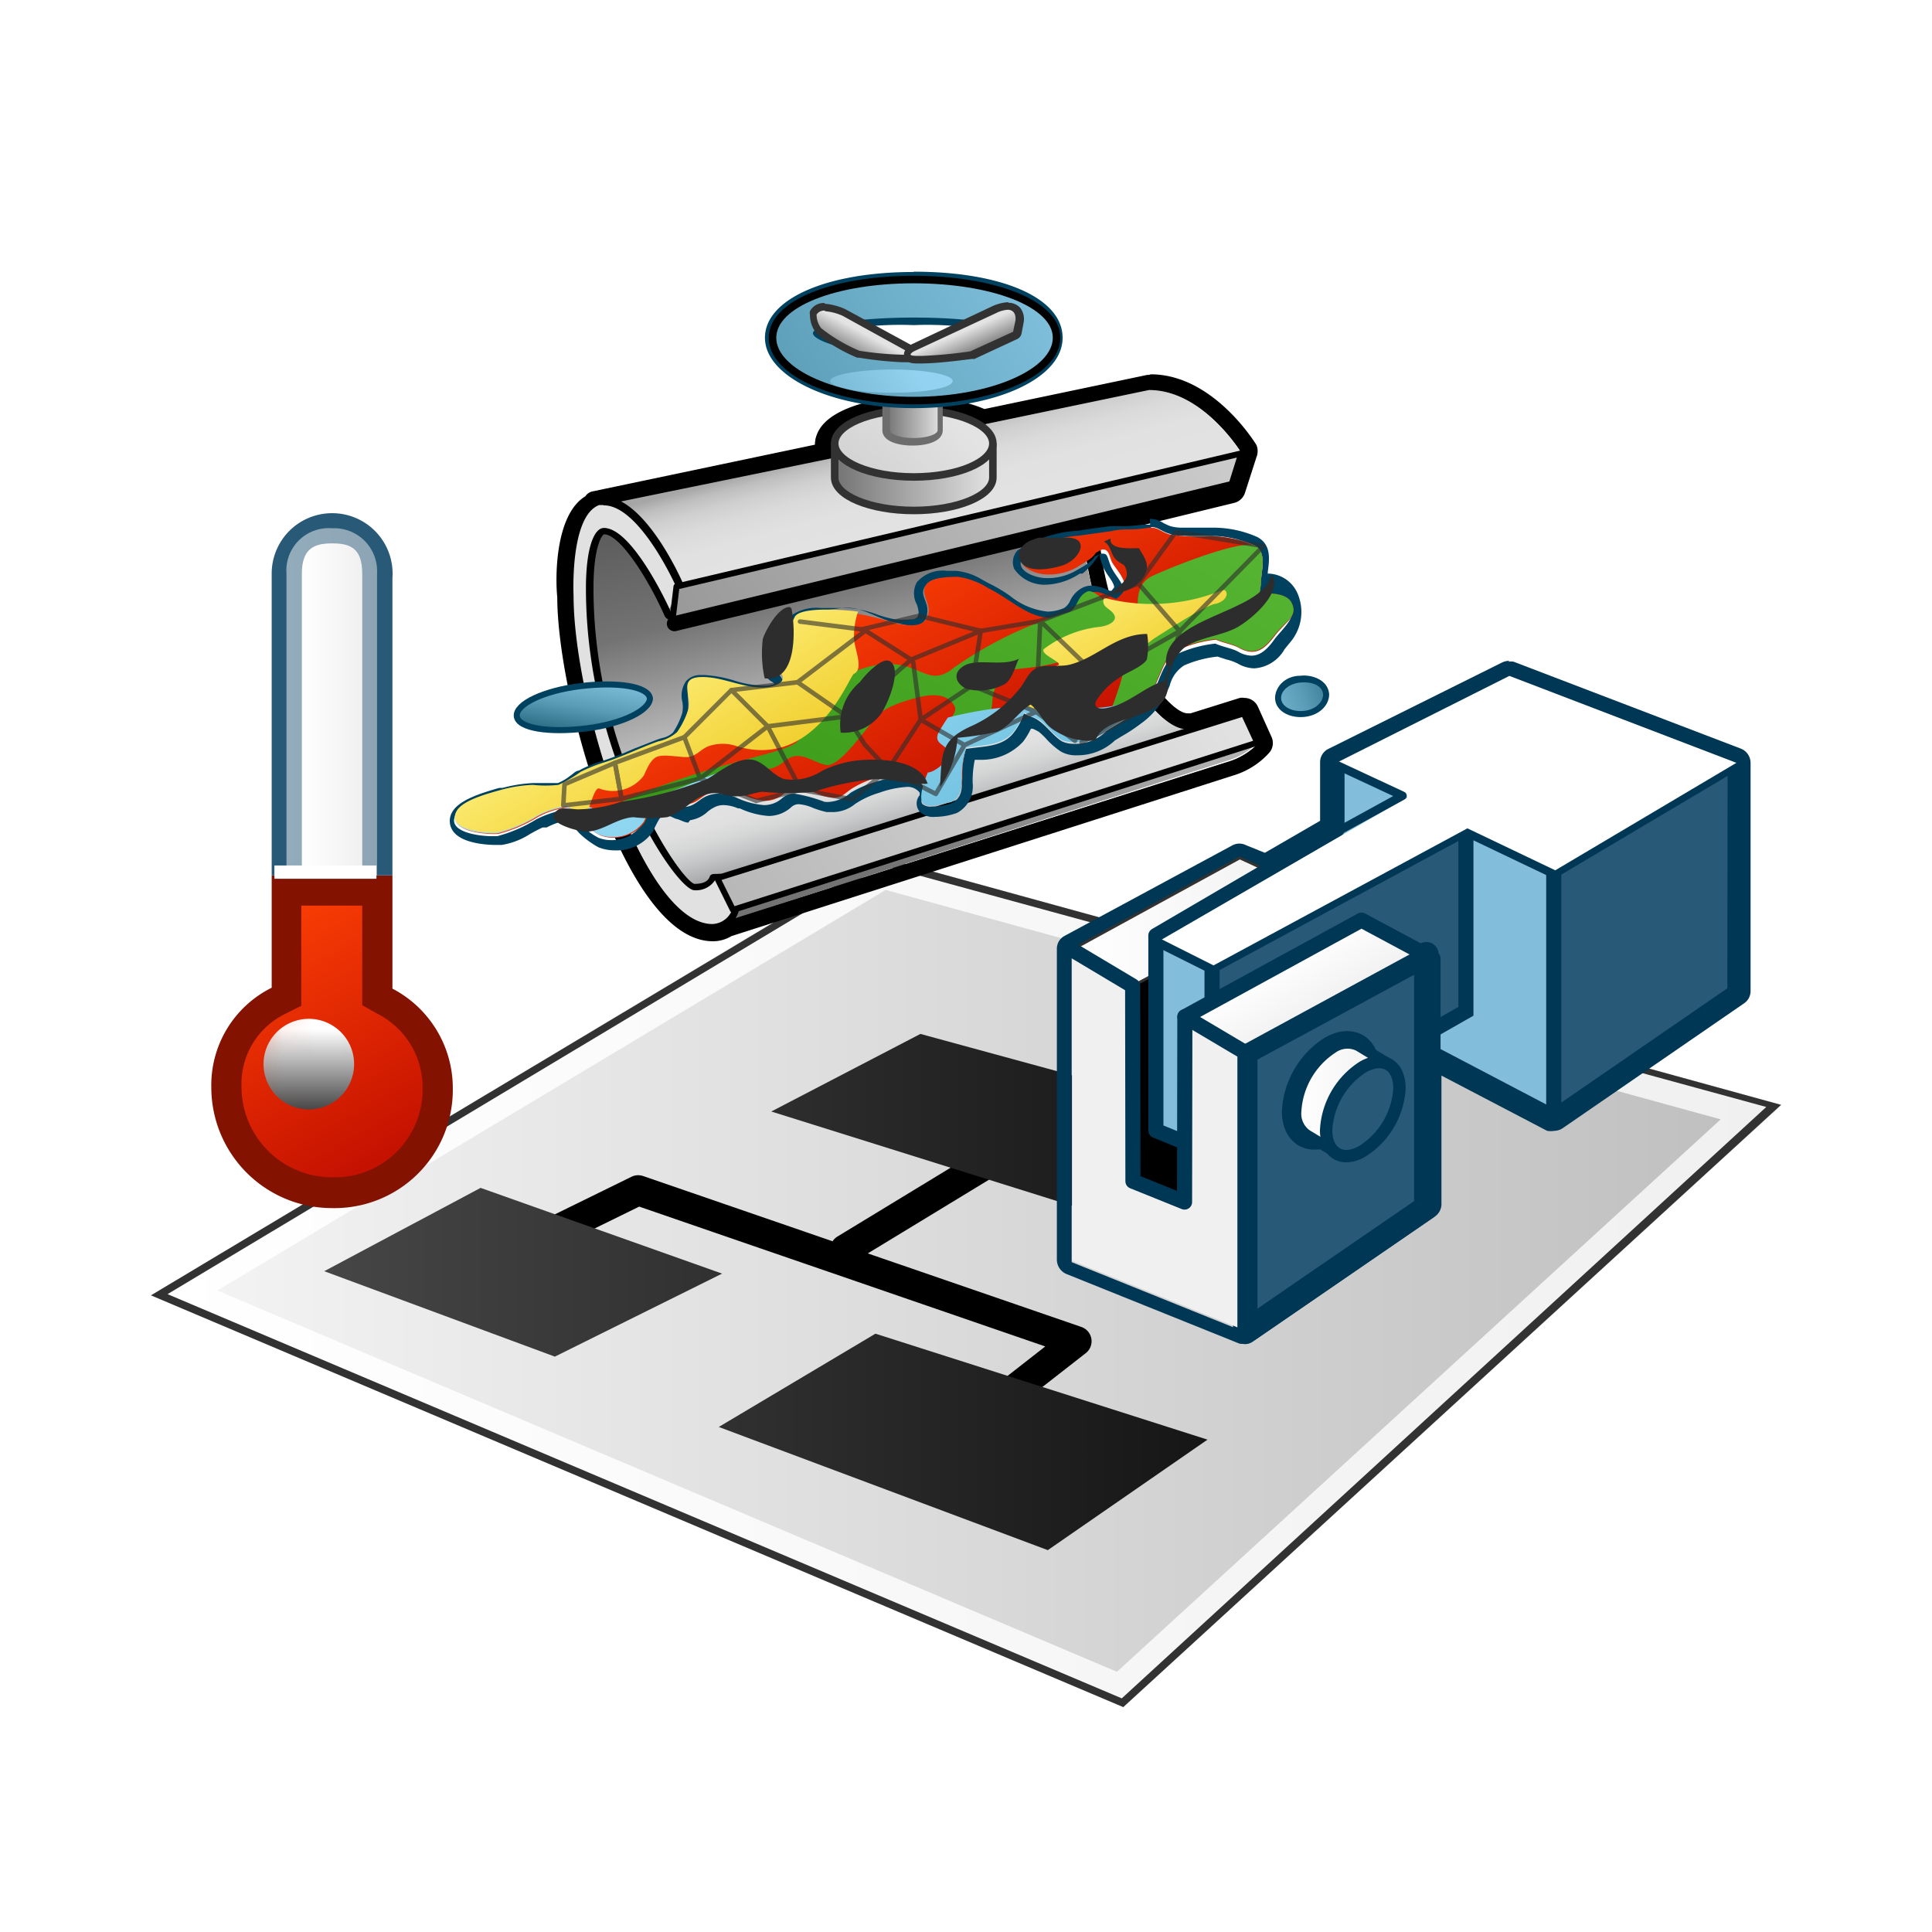 <svg xmlns="http://www.w3.org/2000/svg" xmlns:xlink="http://www.w3.org/1999/xlink" viewBox="0 0 64 64"><defs><style>.cls-1{filter:url(#luminosity-noclip);}.cls-2{fill:url(#linear-gradient);}.cls-3{fill:#831300;}.cls-4{isolation:isolate;}.cls-5{fill:url(#white_left);}.cls-6{fill:url(#top_white);}.cls-7{fill:#323232;}.cls-25,.cls-38,.cls-45,.cls-49,.cls-50,.cls-52,.cls-8{fill:none;}.cls-15,.cls-16,.cls-17,.cls-38,.cls-8{stroke:#000;}.cls-15,.cls-16,.cls-17,.cls-25,.cls-30,.cls-31,.cls-47,.cls-50,.cls-52,.cls-53,.cls-8{stroke-linecap:round;stroke-linejoin:round;}.cls-9{fill:url(#New_Gradient_Swatch_3);}.cls-10{fill:#2d2d2d;}.cls-11{fill:url(#linear-gradient-2);}.cls-12{fill:url(#linear-gradient-3);}.cls-13{fill:url(#linear-gradient-4);}.cls-14{fill:#e1e1e1;}.cls-15,.cls-16,.cls-28,.cls-29{stroke-width:0.2px;}.cls-15{fill:url(#linear-gradient-5);}.cls-16{fill:url(#linear-gradient-6);}.cls-17,.cls-49,.cls-50,.cls-55{stroke-width:0.5px;}.cls-17{fill:url(#linear-gradient-7);}.cls-18{fill:#00415f;}.cls-19{fill:url(#linear-gradient-8);}.cls-20{fill:url(#linear-gradient-9);}.cls-21{fill:url(#linear-gradient-10);}.cls-22{fill:url(#linear-gradient-11);}.cls-23{fill:url(#linear-gradient-12);}.cls-24{opacity:0.6;mix-blend-mode:multiply;}.cls-25{stroke:#2d2d2d;}.cls-25,.cls-27{stroke-width:0.15px;}.cls-26{mix-blend-mode:overlay;}.cls-27,.cls-28,.cls-29{stroke:#00415f;}.cls-27,.cls-28,.cls-29,.cls-38,.cls-45,.cls-49,.cls-55,.cls-57,.cls-58{stroke-miterlimit:10;}.cls-27{fill:url(#linear-gradient-13);}.cls-28{fill:url(#linear-gradient-14);}.cls-29{fill:url(#linear-gradient-15);}.cls-30,.cls-31,.cls-47{stroke:#323232;}.cls-30,.cls-31,.cls-38{stroke-width:0.25px;}.cls-30{fill:url(#linear-gradient-16);}.cls-31{fill:url(#linear-gradient-17);}.cls-32{fill:url(#linear-gradient-18);}.cls-33{fill:#6d6d6d;}.cls-34{fill:url(#linear-gradient-19);}.cls-35{fill:url(#linear-gradient-20);}.cls-36{fill:url(#linear-gradient-21);}.cls-37{fill:url(#linear-gradient-22);}.cls-39{fill:url(#linear-gradient-23);}.cls-40{mask:url(#mask);}.cls-41{mix-blend-mode:luminosity;fill:url(#linear-gradient-24);}.cls-42,.cls-53,.cls-55,.cls-58{fill:#285977;}.cls-43{fill:url(#linear-gradient-25);}.cls-44{fill:url(#top_white-2);}.cls-45{stroke:#fff;stroke-width:0.44px;}.cls-46{fill:#003755;}.cls-47{stroke-width:0.09px;fill:url(#top_white-3);}.cls-48{fill:#82bddb;}.cls-49,.cls-50,.cls-52,.cls-53,.cls-55,.cls-57,.cls-58{stroke:#003755;}.cls-51{fill:#fff;}.cls-52{stroke-width:0.28px;}.cls-53{stroke-width:0.81px;}.cls-54{fill:url(#top_white-4);}.cls-56{fill:#f1f0f0;}.cls-57{stroke-width:0.36px;fill:url(#top_white-5);}.cls-58{stroke-width:0.41px;}</style><linearGradient id="linear-gradient" x1="8.82" y1="31.36" x2="12.36" y2="37.47" gradientUnits="userSpaceOnUse"><stop offset="0" stop-color="#fc3f05"/><stop offset="1" stop-color="#c10e00"/></linearGradient><linearGradient id="white_left" x1="5" y1="42.48" x2="59.01" y2="42.48" gradientUnits="userSpaceOnUse"><stop offset="0" stop-color="#f5f5f5"/><stop offset="1" stop-color="#bebebe"/></linearGradient><linearGradient id="top_white" x1="5" y1="42.48" x2="59.01" y2="42.48" gradientUnits="userSpaceOnUse"><stop offset="0" stop-color="#fff"/><stop offset="1" stop-color="#f0f0f0"/></linearGradient><linearGradient id="New_Gradient_Swatch_3" x1="10.74" y1="42.77" x2="41.49" y2="42.77" gradientUnits="userSpaceOnUse"><stop offset="0" stop-color="#464646"/><stop offset="0.99" stop-color="#141414"/></linearGradient><linearGradient id="linear-gradient-2" x1="35.09" y1="18.49" x2="32.27" y2="29.42" gradientUnits="userSpaceOnUse"><stop offset="0" stop-color="#e3e3e3"/><stop offset="1" stop-color="#737373"/></linearGradient><linearGradient id="linear-gradient-3" x1="27.25" y1="15.28" x2="30.5" y2="27.65" gradientUnits="userSpaceOnUse"><stop offset="0" stop-color="#595959"/><stop offset="0.31" stop-color="#737373"/><stop offset="0.77" stop-color="#e3e3e3"/><stop offset="0.84" stop-color="#e0e0e0"/><stop offset="0.88" stop-color="#d6d7d7"/><stop offset="0.92" stop-color="#c6c7c8"/><stop offset="0.96" stop-color="#b0b1b2"/><stop offset="1" stop-color="#929496"/><stop offset="1" stop-color="#919395"/></linearGradient><linearGradient id="linear-gradient-4" x1="30.01" y1="14.23" x2="31.46" y2="19.55" gradientUnits="userSpaceOnUse"><stop offset="0" stop-color="#a6a6a6"/><stop offset="0.01" stop-color="#a8a8a8"/><stop offset="0.07" stop-color="#bebebe"/><stop offset="0.15" stop-color="#cfcfcf"/><stop offset="0.25" stop-color="#dadada"/><stop offset="0.39" stop-color="#e1e1e1"/><stop offset="0.77" stop-color="#e3e3e3"/></linearGradient><linearGradient id="linear-gradient-5" x1="40.39" y1="22.03" x2="1.32" y2="46.51" xlink:href="#linear-gradient-2"/><linearGradient id="linear-gradient-6" x1="47.48" y1="8.83" x2="11.14" y2="29.37" xlink:href="#linear-gradient-2"/><linearGradient id="linear-gradient-7" x1="46.56" y1="9.94" x2="12.1" y2="29.42" xlink:href="#linear-gradient-2"/><linearGradient id="linear-gradient-8" x1="26.88" y1="19.99" x2="31.3" y2="27.64" xlink:href="#linear-gradient"/><linearGradient id="linear-gradient-9" x1="26.56" y1="31.53" x2="36.15" y2="14.93" gradientUnits="userSpaceOnUse"><stop offset="0" stop-color="#379614"/><stop offset="1" stop-color="#55b432"/></linearGradient><linearGradient id="linear-gradient-10" x1="24.66" y1="21.27" x2="28.93" y2="28.66" gradientUnits="userSpaceOnUse"><stop offset="0" stop-color="#a0e1fa"/><stop offset="1" stop-color="#73c3e1"/></linearGradient><linearGradient id="linear-gradient-11" x1="21.46" y1="23.12" x2="23.35" y2="26.4" gradientUnits="userSpaceOnUse"><stop offset="0" stop-color="#fbe86a"/><stop offset="1" stop-color="#f1cf2f"/></linearGradient><linearGradient id="linear-gradient-12" x1="36.38" y1="19.91" x2="37.84" y2="22.45" xlink:href="#linear-gradient-11"/><linearGradient id="linear-gradient-13" x1="32.4" y1="17.86" x2="27.05" y2="33.51" gradientUnits="userSpaceOnUse"><stop offset="0" stop-color="#93d2f0"/><stop offset="0.5" stop-color="#5a9cb5"/><stop offset="0.9" stop-color="#195a72"/></linearGradient><linearGradient id="linear-gradient-14" x1="256.58" y1="-26.44" x2="255.6" y2="-23.56" gradientTransform="matrix(1.46, -0.1, -0.01, 1.01, -354.2, 74.39)" xlink:href="#linear-gradient-13"/><linearGradient id="linear-gradient-15" x1="-376.08" y1="329.46" x2="-370.76" y2="324.79" gradientTransform="matrix(0.65, 0.28, -0.13, 0.96, 328.84, -185.26)" xlink:href="#linear-gradient-13"/><linearGradient id="linear-gradient-16" x1="27.65" y1="15.82" x2="32.89" y2="15.82" gradientUnits="userSpaceOnUse"><stop offset="0" stop-color="#737373"/><stop offset="1" stop-color="#e3e3e3"/></linearGradient><linearGradient id="linear-gradient-17" x1="31.26" y1="13.62" x2="15.32" y2="30.83" xlink:href="#linear-gradient-2"/><linearGradient id="linear-gradient-18" x1="29.36" y1="13.93" x2="31.18" y2="13.93" xlink:href="#linear-gradient-16"/><linearGradient id="linear-gradient-19" x1="38.44" y1="6.34" x2="13.36" y2="21.33" xlink:href="#linear-gradient-13"/><linearGradient id="linear-gradient-20" x1="28.24" y1="11.87" x2="28.77" y2="10.89" gradientUnits="userSpaceOnUse"><stop offset="0" stop-color="#737373"/><stop offset="0.82" stop-color="#e3e3e3"/></linearGradient><linearGradient id="linear-gradient-21" x1="31.78" y1="10.83" x2="32.21" y2="11.81" gradientUnits="userSpaceOnUse"><stop offset="0.18" stop-color="#e3e3e3"/><stop offset="1" stop-color="#737373"/></linearGradient><linearGradient id="linear-gradient-22" x1="30.26" y1="12.17" x2="19.87" y2="18.38" xlink:href="#linear-gradient-13"/><linearGradient id="linear-gradient-23" x1="8.27" y1="30.24" x2="13.21" y2="38.78" xlink:href="#linear-gradient"/><filter id="luminosity-noclip" x="7.85" y="30.5" width="5.87" height="7.81" filterUnits="userSpaceOnUse" color-interpolation-filters="sRGB"><feFlood flood-color="#fff" result="bg"/><feBlend in="SourceGraphic" in2="bg"/></filter><mask id="mask" x="7.85" y="30.5" width="5.87" height="7.81" maskUnits="userSpaceOnUse"><g id="mercure_" data-name="mercure **" class="cls-1"><path class="cls-2" d="M10.8,38A2.53,2.53,0,0,1,8.21,35.5a2.18,2.18,0,0,1,1.27-2l.2-.1V30.86H11.9v2.5l.19.11a2.27,2.27,0,0,1,1.26,2A2.47,2.47,0,0,1,10.8,38Z"/><path class="cls-3" d="M11.54,31.22v2.35l.37.21A2,2,0,0,1,13,35.51a2.12,2.12,0,0,1-2.19,2.08A2.17,2.17,0,0,1,8.57,35.5a1.85,1.85,0,0,1,1.07-1.7l.4-.2V31.22h1.5m.73-.72H9.32v2.65A2.56,2.56,0,0,0,7.85,35.5a2.89,2.89,0,0,0,3,2.81,2.84,2.84,0,0,0,2.92-2.8,2.65,2.65,0,0,0-1.45-2.36V30.5Z"/></g></mask><linearGradient id="linear-gradient-24" x1="10.23" y1="34.1" x2="10.23" y2="37.78" gradientUnits="userSpaceOnUse"><stop offset="0" stop-color="#fff"/><stop offset="1"/></linearGradient><linearGradient id="linear-gradient-25" x1="9.49" y1="23.26" x2="12.52" y2="23.26" gradientUnits="userSpaceOnUse"><stop offset="0" stop-color="#93acbb"/><stop offset="1" stop-color="#8ca4b3"/></linearGradient><linearGradient id="top_white-2" x1="9.98" y1="23.51" x2="12.03" y2="23.51" xlink:href="#top_white"/><linearGradient id="top_white-3" x1="35.51" y1="30.54" x2="43.44" y2="30.54" xlink:href="#top_white"/><linearGradient id="top_white-4" x1="42.69" y1="31.69" x2="43.79" y2="33.6" xlink:href="#top_white"/><linearGradient id="top_white-5" x1="42.88" y1="36.39" x2="46.01" y2="36.39" xlink:href="#top_white"/></defs><title>aaavvv_A33AAe__R21XArtboard 1</title><g class="cls-4"><g id="_1X_copy_2" data-name="1X copy 2"><polygon class="cls-5" points="59.01 36.6 37.21 56.55 5 42.91 29.19 28.4 59.01 36.6"/><path class="cls-6" d="M29.34,29.48,57,37.08,37,55.38,7.2,42.75,29.34,29.48m-.15-1.08L5,42.91,37.21,56.55,59,36.6,29.19,28.4Z"/><path class="cls-7" d="M29.23,28.67l29.28,8L37.16,56.26,5.55,42.87l23.68-14.2m0-.27L5,42.91,37.21,56.55,59,36.6,29.19,28.4Z"/><path class="cls-8" d="M33.13,38.27,28,41.39m4.15,5.78,3.51-2.74-14.52-5-3.75,1.84"/><path class="cls-9" d="M29,44.18,40,47.69l-5.29,3.66L23.81,47.27ZM10.74,42.11l7.64,2.83,5.54-2.75-8-2.84Zm14.81-5.29,10.56,3.31,5.38-2.88-11-3Z"/><g id="Layer_77_copy_2" data-name="Layer 77 copy 2"><path class="cls-10" d="M38.07,12.92c1.8,0,3.07,2.1,3.07,2.1l-.37,1.18-4.91,1.19a12.6,12.6,0,0,0,.86,3.77c.53,1.05,1.65,3,2.62,3l-.59.25,2.47-.77.45,1a2.32,2.32,0,0,1-1,.6L24,30.53a.62.62,0,0,1-.4.13C21.3,30.66,19,23.25,19,19.73c0,0-.13-2.64.85-3l.14,0,8-1.64V15h-.32l.24-.17c0-.5.08-1.06,2.08-1.2V13h1v.63a2.17,2.17,0,0,1,1.45.46l5.62-1.17m0-.25h0l-5.64,1.14a2.22,2.22,0,0,0-1.38-.4v-.07c0-.14.21-.35.07-.35H29.5c-.14,0-.5.21-.5.35v.07c-1,.19-2,.68-2,1.27v.2L19.55,16.5c-.07,0,0,.05-.06.1-1,.54-.82,2.87-.81,3.15,0,3.57,2.34,11.16,4.92,11.16a.9.9,0,0,0,.51-.15l16.65-5.32a2.55,2.55,0,0,0,1.1-.68.25.25,0,0,0,0-.26l-.45-1a.24.24,0,0,0-.22-.14h-.08l-1.7.53-.1,0c-.59,0-1.51-1.09-2.39-2.86a11.37,11.37,0,0,1-.81-3.46l4.68-1.14a.23.23,0,0,0,.18-.17l.38-1.18a.24.24,0,0,0,0-.2c-.05-.09-1.36-2.22-3.28-2.22Z"/><path class="cls-11" d="M41.65,24.6a2.24,2.24,0,0,1-1,.6L23.83,30.59l.45-.9Z"/><path class="cls-12" d="M39.33,24.15c-1,0-2.09-1.94-2.62-3a15.57,15.57,0,0,1-1-4.72L19.79,17l-.45,1.1-.15,2.57c0,2.55,2.32,9.51,4.12,9.51S39.33,24.15,39.33,24.15Z"/><path class="cls-13" d="M41.12,15s-1.27-2.1-3.07-2.1L19.79,16.74l2.55,3.14Z"/><path class="cls-14" d="M23.61,30.79c-2.46,0-4.77-7.6-4.77-11.06,0-.08-.1-2.13.59-2.85a.75.75,0,0,1,.58-.26c1.27,0,2.46,2.65,2.51,2.76l-.14.75c0,.05-.05-.13-.1-.13h0c-.05,0-.09.2-.11.16-.35-.78-1.4-2.66-2.14-2.66-.18,0-.47.57-.47,1.95,0,5.73,3.05,9.93,3.47,9.94a.63.63,0,0,0,.63-.34c0-.05.06-.05.11-.05h0a.12.12,0,0,1,.11.05l.52,1A.8.8,0,0,1,23.61,30.79Z"/><path d="M20,16.74c1.2,0,2.4,2.7,2.4,2.7l-.15.89S21,17.49,20,17.49c-.3,0-.59.6-.59,2,0,5.61,3,10,3.59,10a.75.75,0,0,0,.75-.45l.52,1.05a.73.73,0,0,1-.67.52c-2.32,0-4.64-7.41-4.64-10.93,0,0-.15-3,1-3m0-.25a.91.91,0,0,0-.67.3c-.71.75-.63,2.73-.62,3,0,3.57,2.31,11.16,4.89,11.16a1,1,0,0,0,.91-.7.22.22,0,0,0,0-.18l-.52-1c0-.09-.13-.06-.22-.06h0c-.1,0-.19,0-.22.09s-.12.24-.51.24c-.49-.16-3.34-4.34-3.34-9.8,0-1.37.28-1.76.35-1.78.55,0,1.51,1.57,2,2.69a.25.25,0,0,0,.23.15h0a.26.26,0,0,0,.22-.2l.15-.9a.39.39,0,0,0,0-.15c-.13-.29-1.3-2.84-2.63-2.84Z"/><polygon class="cls-15" points="41.2 23.63 41.65 24.6 24.28 30.14 23.76 29.09 41.2 23.63"/><polygon class="cls-16" points="40.75 16.2 22.26 20.69 22.41 19.43 41.12 15.02 40.75 16.2"/><line class="cls-17" x1="40.75" y1="16.2" x2="22.34" y2="20.66"/><path d="M38.07,12.92c1.8,0,3.07,2.1,3.07,2.1l-.37,1.18-4.91,1.19a12.6,12.6,0,0,0,.86,3.77c.53,1.05,1.65,3,2.62,3l-.59.25,2.47-.77.45,1a2.32,2.32,0,0,1-1,.6L24,30.53a.62.62,0,0,1-.4.13C21.3,30.66,19,23.25,19,19.73c0,0-.13-2.64.85-3l.14,0,8-1.64V15h-.32l.24-.17c0-.5.08-1.06,2.08-1.2V13h1v.63a2.17,2.17,0,0,1,1.45.46l5.62-1.17m0-.5H38l-5.39,1.13a3.94,3.94,0,0,0-1-.28.45.45,0,0,0-.48-.28H29.5c-.23,0-.5.08-.56.28C27.78,13.52,27,14,27,14.73v0l-7.38,1.55a.38.38,0,0,0-.23.16c-1,.61-1,2.68-.93,3.34,0,3.29,2.24,11.4,5.15,11.4a1.18,1.18,0,0,0,.62-.17l16.62-5.32a2.6,2.6,0,0,0,1.2-.76.49.49,0,0,0,.07-.52l-.45-1a.49.49,0,0,0-.45-.29.39.39,0,0,0-.15,0l-1.63.51h-.1c-.39,0-1.23-.85-2.17-2.72a10.92,10.92,0,0,1-.76-3.16l4.47-1.09a.5.5,0,0,0,.36-.33l.38-1.18a.53.53,0,0,0,0-.41c-.06-.1-1.45-2.34-3.5-2.34Z"/><path class="cls-18" d="M38.13,17.46c.24,0,.28.11.6.22a1.35,1.35,0,0,0,.5.07l.63,0h.19a3.73,3.73,0,0,1,1.52.32c.4.22.22.81.2,1.2a2,2,0,0,1-.06.41,1.69,1.69,0,0,1,.33,0c.32,0,.66.09.76.34.16.45-.36.85-.59,1.17s-.46.53-.76.53a.94.94,0,0,1-.43-.13c-.19-.11-.52-.16-.76-.27a4.08,4.08,0,0,0-1.23.33c-.42.2-.52.6-.7,1a2.22,2.22,0,0,1-.8,1c-.28.22-.59.38-.87.56a1.46,1.46,0,0,1-1.08.43.92.92,0,0,1-.4-.08c-.27-.17-.46-.45-.72-.65s-.4-.17-.54-.28a2.13,2.13,0,0,1-.33.63c-.38.5-1,.45-1.59.55a3.16,3.16,0,0,0-.13,1c0,.32,0,.65-.38.81a2.09,2.09,0,0,1-.62.1.43.43,0,0,1-.31-.08c-.16-.2.27-.33,0-.63a.74.74,0,0,0-.64-.28,3.55,3.55,0,0,0-1,.2,3.28,3.28,0,0,0-.74.33,1.21,1.21,0,0,1-.67.3.71.71,0,0,1-.2,0,5.18,5.18,0,0,0-1-.27.63.63,0,0,0-.41.16.89.89,0,0,1-.59.22,2.59,2.59,0,0,1-.92-.25,1.68,1.68,0,0,0-.58-.13,1.06,1.06,0,0,0-.42.09c-.26.12-.38.33-.7.35h-.05c-.21,0-.47-.08-.7-.08a.51.51,0,0,0-.27.06c-.21.11-.32.42-.42.62a1.19,1.19,0,0,1-1,.5,1.14,1.14,0,0,1-.43-.08,2.43,2.43,0,0,1-.58-.43c-.15-.13-.34-.46-.52-.49h-.05a3.42,3.42,0,0,0-.9.31,4.82,4.82,0,0,1-1.3.56h-.16c-.48,0-1.53-.15-1.21-.72.22-.38,1.14-.6,1.52-.71a4.65,4.65,0,0,1,1-.15h.05l.55,0a1,1,0,0,0,.25,0,4.5,4.5,0,0,0,.73-.43,5.16,5.16,0,0,1,.77-.31c.62-.19,1.18-.48,1.8-.7a1.34,1.34,0,0,0,.63-.31,2.7,2.7,0,0,0,.36-.72c.16-.44-.24-1.07.39-1.1h.1c.66,0,1.31.35,2,.35h.13c.28,0,.69-.07.53-.4s-.45-.24-.34-.57a5.22,5.22,0,0,1,.33-.54,3.83,3.83,0,0,1,.43-.83,1.26,1.26,0,0,1,.87-.35c.31,0,.63-.08.85-.08h0c.58,0,1.06.4,1.62.49a2.68,2.68,0,0,0,.49.11c.28,0,.52-.06.56-.44s-.27-.57-.08-.86.48-.26.78-.26l.29,0a2.57,2.57,0,0,1,1,.38c.73.35,1.3,1,2.06,1a1.56,1.56,0,0,0,.66-.15c.29-.13.31-.52.59-.66a.45.45,0,0,1,.2,0,2.43,2.43,0,0,1,.72.23,1.25,1.25,0,0,0,.23-.23c.21-.3-.25-.66-.38-1s-.1-.4-.28-.4h-.06l-.19.1c-.08.18-.46.37-.61.46a1.88,1.88,0,0,1-1,.25h0c-.37,0-1.11-.27-.74-.73a4.3,4.3,0,0,1,1.83-.55l1.07-.15c.36-.05.72,0,1.08-.09l.21,0m0-.25-.25,0a5.07,5.07,0,0,1-.56.05l-.51,0-.67.09-.4.06a4.16,4.16,0,0,0-2,.65.57.57,0,0,0-.11.62,1.22,1.22,0,0,0,1,.52A2.16,2.16,0,0,0,35.77,19l.09,0a2.48,2.48,0,0,0,.57-.67l0-.25h0s0,.28,0,.3a1.31,1.31,0,0,0,.06.27,1.88,1.88,0,0,0,.22.42c.09.12.23.34.19.4l-.08.1-.06,0a1.49,1.49,0,0,0-.61-.17.65.65,0,0,0-.31.08.91.91,0,0,0-.39.42.55.55,0,0,1-.2.24,1.4,1.4,0,0,1-.55.12,2.37,2.37,0,0,1-1.24-.52,4.92,4.92,0,0,0-.71-.42l-.22-.12a2,2,0,0,0-.86-.29h-.3a1.13,1.13,0,0,0-1,.38.76.76,0,0,0,0,.73,1,1,0,0,1,.06.26c0,.17-.07.24-.31.24a2.72,2.72,0,0,1-.39,0h-.06a3.68,3.68,0,0,1-.63-.17,3.37,3.37,0,0,0-1-.21h-.35l-.51,0a1.45,1.45,0,0,0-1.05.31,2.06,2.06,0,0,0-.35.63l-.12.25-.12.2a1.34,1.34,0,0,0-.22.38.55.55,0,0,0,.23.66.35.35,0,0,1,.11.09,1.07,1.07,0,0,1-.32.05h-.11a3.45,3.45,0,0,1-.92-.17,4.13,4.13,0,0,0-1-.18h-.11a.63.63,0,0,0-.47.2.84.84,0,0,0-.13.67,1,1,0,0,1,0,.39,2.46,2.46,0,0,1-.31.65.75.75,0,0,1-.37.18l-.15.05-.79.31a10.31,10.31,0,0,1-1,.39,3.84,3.84,0,0,0-.81.33c-.1,0-.2.12-.31.19a1.53,1.53,0,0,1-.38.22l-.18,0H18l-.29,0h-.06a4.72,4.72,0,0,0-1,.16l-.11,0c-.63.18-1.33.4-1.56.8a.58.58,0,0,0,0,.59c.28.48,1.26.5,1.45.5h.19a2.48,2.48,0,0,0,.95-.37c.13-.07.27-.15.41-.21l.13,0a2.53,2.53,0,0,1,.68-.24,1,1,0,0,1,.22.23l.18.2a2.9,2.9,0,0,0,.64.47,1.49,1.49,0,0,0,.54.1,1.46,1.46,0,0,0,1.27-.64l.06-.14c.07-.13.15-.32.25-.37a.33.33,0,0,1,.15,0c.11,0,.22.09.32.11s.26.12.38.12h0l.06-.08a1.09,1.09,0,0,0,.58-.28,1.1,1.1,0,0,1,.21-.14.65.65,0,0,1,.31-.08,1.25,1.25,0,0,1,.49.11l.06,0a2.73,2.73,0,0,0,.95.25,1.12,1.12,0,0,0,.75-.29.36.36,0,0,1,.25-.1,1.49,1.49,0,0,1,.49.13,3.06,3.06,0,0,0,.43.13l.26,0a1.18,1.18,0,0,0,.69-.27l.11-.07a3,3,0,0,1,.69-.3,3.24,3.24,0,0,1,.88-.19.5.5,0,0,1,.45.18.16.16,0,0,1,0,.1.42.42,0,0,0,0,.53.63.63,0,0,0,.51.18,2.22,2.22,0,0,0,.73-.13,1,1,0,0,0,.52-1v-.09a3.45,3.45,0,0,1,.07-.67l.2,0a1.88,1.88,0,0,0,1.4-.6,2.34,2.34,0,0,0,.26-.43l.06,0a1.83,1.83,0,0,1,.2.1,2.37,2.37,0,0,1,.28.27,2.5,2.5,0,0,0,.46.39,1,1,0,0,0,.53.12,1.79,1.79,0,0,0,1.25-.49l.21-.13a5.42,5.42,0,0,0,.64-.42,2.61,2.61,0,0,0,.88-1.06l.09-.21a1.1,1.1,0,0,1,.48-.67,3.8,3.8,0,0,1,1.1-.29l.31.1a1.63,1.63,0,0,1,.36.13,1.14,1.14,0,0,0,.55.16,1.24,1.24,0,0,0,1-.63l.17-.21A1.55,1.55,0,0,0,43,19.7a1.09,1.09,0,0,0-1-.7h0s0,.12,0,.07a1,1,0,0,1,0-.15c.05-.39.12-.88-.35-1.13a3.59,3.59,0,0,0-1.41-.31h-.42l-.32,0h-.31a1.45,1.45,0,0,1-.42-.05,1.94,1.94,0,0,1-.24-.11.77.77,0,0,0-.44-.13Z"/><g id="rouge"><path class="cls-19" d="M42.8,20c-.13-.34-.71-.38-1.09-.31a2,2,0,0,0,.06-.41c0-.39.2-1-.2-1.2a3.73,3.73,0,0,0-1.52-.32,5.79,5.79,0,0,1-1.32-.06c-.4-.14-.36-.27-.81-.2s-.72,0-1.08.09l-1.07.15a4.31,4.31,0,0,0-1.83.56c-.37.46.37.73.75.73a1.88,1.88,0,0,0,1-.25c.15-.1.53-.29.61-.47l.19-.1c.24-.05.25.2.34.4s.59.67.38,1a1.25,1.25,0,0,1-.23.23c-.27-.09-.62-.33-.92-.19s-.3.53-.59.67c-1.13.49-1.8-.38-2.72-.83a2.57,2.57,0,0,0-1-.38c-.32,0-.88,0-1.07.26s.1.57.08.87c-.06.6-.63.48-1.05.42a9.9,9.9,0,0,0-1.63-.38c-.46,0-1.39-.15-1.72.2a3.83,3.83,0,0,0-.43.83,5.22,5.22,0,0,0-.33.54c-.11.33.22.34.34.57s-.25.38-.53.4c-.73.06-1.46-.38-2.2-.34s-.23.66-.39,1.1a2.7,2.7,0,0,1-.36.72,1.34,1.34,0,0,1-.63.31c-.62.22-1.18.51-1.8.7a5.16,5.16,0,0,0-.77.31,4.5,4.5,0,0,1-.73.43,4,4,0,0,1-.85,0,4.65,4.65,0,0,0-1,.15c-.38.11-1.3.33-1.52.71-.37.65,1,.75,1.37.71a4.82,4.82,0,0,0,1.3-.56,2.86,2.86,0,0,1,.95-.31c.18,0,.37.36.52.49a2.43,2.43,0,0,0,.58.43,1.28,1.28,0,0,0,1.47-.42c.1-.2.21-.51.42-.62s.71,0,1,0,.44-.23.7-.35a1.28,1.28,0,0,1,1,0c.54.21,1,.43,1.51,0s.88,0,1.39.11.55-.08.87-.28a3.28,3.28,0,0,1,.74-.33c.48-.15,1.24-.4,1.6.08.24.3-.19.43,0,.63s.77,0,.93,0c.34-.16.36-.49.38-.81a3.16,3.16,0,0,1,.13-1c.55-.1,1.21-.05,1.59-.55a2.13,2.13,0,0,0,.33-.63c.14.11.4.18.54.28s.45.48.72.65a1.46,1.46,0,0,0,1.48-.35c.28-.18.59-.34.87-.56a2.22,2.22,0,0,0,.8-1c.18-.39.28-.79.7-1a4.08,4.08,0,0,1,1.23-.33c.24.11.57.16.76.27.54.3.85.05,1.19-.4S43,20.43,42.8,20Z"/></g><g id="vv"><path class="cls-20" d="M42.8,20c-.13-.34-.71-.38-1.09-.31a2,2,0,0,0,.06-.41c0-.39.2-1-.2-1.2s-2.39.54-3.4,1c-.79.38-.35,1.51-.42,1.59-.67-.09-1.4-1.23-1.74-1.07s-.3.53-.59.67a13.13,13.13,0,0,0-3.84,1.86c-1,.83-1.21-.71-3.29.12a8.5,8.5,0,0,0-1.79,2.08c.17.71-3,.67-7.21,2.86-.19.11.38.34.58.43a1.28,1.28,0,0,0,1.47-.42c.1-.2.21-.51.42-.62s.71,0,1,0,.44-.23.7-.35.68-1.08,1-1c.54.21,1,.43,1.51,0s.88,0,1.39.11,1.55-1.58,1.87-1.78a3.28,3.28,0,0,1,.74-.33c.48-.15,1.24-.4,1.6.08.24.3-.19.43,0,.63s.77,0,.93,0c.34-.16.36-.49.38-.81s.23-.55.34-.91c.56-.1,2-.11,2.38-.61a2.13,2.13,0,0,0,.33-.63c.14.11.4.18.54.28s.45.48.72.65-.8,2.52-.52,2.15c.28-.18.59-.34.87-.56a2.22,2.22,0,0,0,.8-1c.18-.39.28-.79.7-1a4.08,4.08,0,0,1,1.23-.33c.24.11.57.16.76.27.54.3.85.05,1.19-.4S43,20.43,42.8,20Z"/></g><g id="bleu"><path class="cls-21" d="M30.74,25.58s-.34.75-.18,1,.77,0,.93,0c.34-.16.36-.49.38-.81a3.16,3.16,0,0,1,.13-1c.55-.1,1.21-.05,1.59-.55a2.13,2.13,0,0,0,.33-.63c.14.11.4.18.54.28s.45.48.72.65a1.46,1.46,0,0,0,1.48-.35c.28-.18.59-.34.87-.56a2.22,2.22,0,0,0,.8-1,3,3,0,0,1-2.66.78,13.5,13.5,0,0,0-4.27.38,5.22,5.22,0,0,0-.33.54c-.11.33.22.34.34.57s-.4.69-.67.71m-6.93,0c-.62.22-1.19.51-1.81.7a5.16,5.16,0,0,0-.77.31,4.5,4.5,0,0,1-.73.43c-.24.07-2.59-1-2.85-1a4.65,4.65,0,0,0-1,.15c-.38.11-1.3.33-1.52.71-.37.65,1,.75,1.37.71a4.82,4.82,0,0,0,1.3-.56,2.86,2.86,0,0,1,.95-.31c.18,0,.37.36.52.49a2.43,2.43,0,0,0,.58.43,1.28,1.28,0,0,0,1.47-.42c.1-.2.21-.51.42-.62s.71,0,1,0S23.66,26,23.81,25.56Z"/></g><g id="yellow"><path class="cls-22" d="M26.33,20.43c-.13.26-.29.57-.43.83a5.22,5.22,0,0,0-.33.54c-.11.33.22.34.34.57s-.25.38-.53.4c-.73.06-1.46-.38-2.2-.34s-.23.66-.39,1.1a2.7,2.7,0,0,1-.36.72,1.34,1.34,0,0,1-.63.31c-.62.22-1.18.51-1.8.7a5.16,5.16,0,0,0-.77.31,4.5,4.5,0,0,1-.73.43,4,4,0,0,1-.85,0,4.65,4.65,0,0,0-1,.15c-.38.11-1.3.33-1.52.71-.37.65,1,.75,1.37.71a4.82,4.82,0,0,0,1.3-.56,2.86,2.86,0,0,1,.95-.31c.18,0,.37.36.52.49s.38-1.16.58-1.07a1.28,1.28,0,0,0,1.47-.42c.1-.2.21-.51.42-.62s.71,0,1,0,.44-.23.7-.35a1.43,1.43,0,0,1,1,0c2.6.75,3.69-2.34,3.85-2.41.34-.16,0-.86,0-1.18a2.59,2.59,0,0,1,.13-.87C28.77,20.29,26.58,20,26.33,20.43Z"/></g><g id="yellow-2" data-name="yellow"><path class="cls-23" d="M36.57,19.8c-.11.33.22.34.34.57s-.25.38-.53.4a3.75,3.75,0,0,0-1.8.73c-.15.18.68.46.46.54-.62.22-1.34,1.4-1,1.38s.82.74,1.08.62.08-1.37.4-1.25c.54.21.54-.57,1-1s.38-.51.89-.39.55-.08.87-.28S40,20,40.29,20c.48-.15.37-.51.2-.45A6.18,6.18,0,0,1,36.57,19.8Z"/></g><g class="cls-24"><line class="cls-25" x1="34.46" y1="20.57" x2="34.32" y2="23.58"/><polyline class="cls-25" points="34.46 20.57 36.39 22.43 35.61 24.54 34.32 23.58"/><polyline class="cls-25" points="30.5 23.84 31.95 24.68 34.32 23.58 32.2 22.71"/><line class="cls-25" x1="30.44" y1="20.4" x2="28.54" y2="20.85"/><polyline class="cls-25" points="30.25 21.93 30.5 23.84 29.42 25.49 31 26.3 31.95 24.68"/><polygon class="cls-25" points="18.66 26.68 20.59 26.46 20.37 25.27 18.7 25.98 18.66 26.68"/><polygon class="cls-25" points="22.67 24.42 23.19 25.79 20.59 26.46 20.37 25.27 22.67 24.42"/><polyline class="cls-25" points="24.23 22.86 26.42 22.6 28.05 23.73"/><polyline class="cls-25" points="26.42 22.6 28.67 20.89 30.18 21.85 28.05 23.73 28.65 24.67"/><polyline class="cls-25" points="28.65 24.67 29.42 25.49 28.23 26.48 26.53 26.16"/><polyline class="cls-25" points="25.05 26.53 23.19 25.79 25.43 24.06 28.05 23.73"/><polyline class="cls-25" points="22.67 24.42 24.23 22.86 25.43 24.06 26.53 26.16 25.05 26.53"/><line class="cls-25" x1="28.54" y1="20.85" x2="26.5" y2="20.59"/><polyline class="cls-25" points="30.5 23.84 32.2 22.71 32.49 20.9 30.18 21.85"/><polyline class="cls-25" points="36.39 22.43 39.08 20.91 37.71 19.33 34.46 20.57 32.49 20.9 30.45 20.4"/><polyline class="cls-25" points="37.71 19.33 38.95 17.62 41.85 18.09 39.08 20.91"/><polyline class="cls-25" points="39.08 20.91 38.44 23.22 35.83 24.59"/></g><g class="cls-26"><path class="cls-10" d="M36.29,23.26a2.31,2.31,0,0,1,.76-.79c.23-.18.8-.38.94-.62A2.42,2.42,0,0,0,38,21c-1,0-1.64.76-2.5,1-.34.11-.8,0-1.11.11s-.4.43-.58.66a4.35,4.35,0,0,1-1.67,1.3c-1,.46-.94.93-1,2a3.18,3.18,0,0,0,.58-1.63,9.64,9.64,0,0,0,1.31-.2c.45-.2.7-.65,1.11-.9.35.26.39.63.83.88a2.13,2.13,0,0,0,1.32.31c.33-1,2.6-.55,2.38-2-.62.14-1.13.65-1.73.85S36.26,23.41,36.29,23.26Z"/><path class="cls-10" d="M31.91,22.07c-.39.25-.22.6.11.75a1.76,1.76,0,0,0,1.25-.15c.3-.17.41-.8.5-.86C33.23,22.11,32.35,21.78,31.91,22.07Z"/><path class="cls-10" d="M29.49,21.91c-.28-.18-.88.51-1,.68a1.84,1.84,0,0,0-.64,1.68,1.53,1.53,0,0,0,1.31-.59C29.36,23.43,29.91,22.19,29.49,21.91Z"/><path class="cls-10" d="M25.07,25.21c-.55-.23-1.21.35-1.65.6a12.33,12.33,0,0,1-2.85.75,4.62,4.62,0,0,1-1.43.25c-.13,0-.52-.07-.63,0-.65.4.62.73.89.74.56,0,1-.44,1.58-.48a4.66,4.66,0,0,0,1.12,0c.49-.14.81-.58,1.26-.74s.63.07,1.05.05.57-.13.86-.15a8.78,8.78,0,0,0,1.7,0A8.39,8.39,0,0,1,29,25.81c.62,0,1.15.2,1.73.15-.25-.74-1.39-.82-2.05-.79a3.6,3.6,0,0,0-1.44.36,1.79,1.79,0,0,1-1.25.28C25.64,25.71,25.42,25.36,25.07,25.21Z"/><path class="cls-10" d="M42.11,19.05c-.28,1.29-3.66,1.36-3.48,3h.15c.3-.44.34-.61.84-.8s.86-.23,1.27-.42,1.56-1.1,1.28-1.73Z"/><path class="cls-10" d="M36.57,17.94c.23.13.21.36.35.54s.31.2.35.29c.21.46-.19.58-.42.86a1.2,1.2,0,0,0,1-.47c.29-.42.08-.65-.12-1-.28,0-1,.06-.94-.32Z"/><path class="cls-10" d="M34.41,17.81c.3,0,.7,0,.94,0,.8,0,.41.77-.21.94-.31.09-1,.23-1.28-.08s0-.67.32-.78Z"/><path class="cls-10" d="M26.22,20.16c.13.67.2,2.45-.89,2.31a3.88,3.88,0,0,1-.06-1.31c.1-.3.53-1.08.9-1.05Z"/></g><path class="cls-27" d="M21.53,23.13c0,.39-.89.85-2.11,1s-2.25,0-2.3-.4.88-.85,2.1-1S21.47,22.73,21.53,23.13Zm21.54-.67c-.44,0-.77.33-.73.65s.41.54.85.49.77-.33.74-.65S43.51,22.41,43.07,22.46Z"/><path class="cls-28" d="M21.53,23.13c0,.39-.89.85-2.11,1s-2.25,0-2.3-.4.88-.85,2.1-1S21.47,22.73,21.53,23.13Z"/><path class="cls-29" d="M43.93,23c0,.32-.3.61-.74.65s-.82-.17-.85-.49.29-.61.73-.65S43.9,22.63,43.93,23Z"/><path class="cls-30" d="M27.65,15.82c0,.6,1.17,1.09,2.62,1.09s2.62-.49,2.62-1.09V14.73H27.65Z"/><path class="cls-31" d="M32.89,14.69c0-.61-1.17-1.11-2.62-1.11s-2.62.5-2.62,1.11,1.17,1.11,2.62,1.11S32.89,15.31,32.89,14.69Z"/><path class="cls-32" d="M30.27,14.64c-.45,0-.91-.12-.91-.39v-.9a.12.12,0,0,1,.12-.12h1.58a.12.12,0,0,1,.12.12v.9C31.18,14.52,30.72,14.64,30.27,14.64Z"/><path class="cls-33" d="M31.06,13.35v.9c0,.14-.36.26-.79.26s-.79-.12-.79-.26v-.9h1.58m0-.25H29.48a.25.25,0,0,0-.25.25v.9c0,.38.54.51,1,.51s1-.13,1-.51v-.9a.25.25,0,0,0-.25-.25Z"/><path class="cls-34" d="M30.27,13.4c-2.69,0-4.8-1-4.8-2.21s2-2,4.8-2,4.8.86,4.8,2S33,13.4,30.27,13.4Zm0-2.75a7.42,7.42,0,0,0-3.22.41,6.45,6.45,0,0,0,3.22.6A5.9,5.9,0,0,0,33.48,11,8.26,8.26,0,0,0,30.27,10.65Z"/><path class="cls-18" d="M30.27,9.26c2.58,0,4.68.78,4.68,1.93s-2.1,2.08-4.68,2.08-4.68-.93-4.68-2.08,2.1-1.93,4.68-1.93m0,2.52c1.84,0,3.34-.45,3.34-.74s-1.5-.52-3.34-.52-3.34.24-3.34.52,1.5.74,3.34.74m0-2.77c-2.9,0-4.93.9-4.93,2.18s2.17,2.33,4.93,2.33,4.93-1,4.93-2.33S33.17,9,30.27,9Zm-3,2.05a11,11,0,0,1,3-.29,11,11,0,0,1,3,.29,8,8,0,0,1-3,.47,8,8,0,0,1-3-.47Z"/><path class="cls-35" d="M29.9,11.9a9.49,9.49,0,0,1-1.45-.14A5.25,5.25,0,0,1,27.11,11a.83.83,0,0,1-.18-.54.37.37,0,0,1,.4-.25,1.7,1.7,0,0,1,.63.16l2.35,1.29a.14.14,0,0,1,.06.14.14.14,0,0,1-.11.1l-.36,0Z"/><path class="cls-7" d="M27.33,10.31a1.75,1.75,0,0,1,.58.15l2.34,1.29a2,2,0,0,1-.35,0,10.56,10.56,0,0,1-1.43-.13,5.38,5.38,0,0,1-1.27-.75.74.74,0,0,1-.15-.45.3.3,0,0,1,.28-.13m0-.25a.51.51,0,0,0-.5.27.23.23,0,0,0,0,.11,1,1,0,0,0,.22.63,5.47,5.47,0,0,0,1.35.8l.06,0A12.23,12.23,0,0,0,29.9,12l.37,0a.24.24,0,0,0,.22-.2.26.26,0,0,0-.12-.27L28,10.24a2.09,2.09,0,0,0-.7-.18Z"/><path class="cls-36" d="M30.49,11.91c-.27,0-.41,0-.45-.12s.09-.21.16-.25l2.71-1.28a1.1,1.1,0,0,1,.46-.12.42.42,0,0,1,.3.11.48.48,0,0,1,.09.37l-.07.39a.16.16,0,0,1-.07.09l-1.43.65a12.47,12.47,0,0,1-1.65.17Z"/><path class="cls-7" d="M33.37,10.26c.15,0,.29.08.27.35l-.08.38-1.42.65a15.36,15.36,0,0,1-1.6.15h-.05c-.25,0-.46,0-.22-.15L33,10.37a1,1,0,0,1,.4-.11m0-.25h0a1.47,1.47,0,0,0-.52.13l-2.69,1.27c-.11.08-.3.21-.23.42s.28.21.47.21h.09c.62,0,1.64-.15,1.69-.15l.07,0,1.42-.66a.26.26,0,0,0,.14-.18l.07-.37a.61.61,0,0,0-.12-.49.53.53,0,0,0-.39-.16Z"/><path class="cls-37" d="M31.56,12.62c0-.21-.92-.38-2-.38s-2.06.17-2.06.38.92.39,2.06.39S31.56,12.84,31.56,12.62Z"/><path class="cls-38" d="M30.27,9.26c-2.58,0-4.68.78-4.68,1.93s2.1,2.08,4.68,2.08S35,12.34,35,11.19,32.85,9.26,30.27,9.26Z"/></g><g id="thermometre_copy_2" data-name="thermometre *** copy 2"><g id="mercure_2" data-name="mercure **"><path class="cls-39" d="M11,39.5a3.48,3.48,0,0,1-3.5-3.45A3.08,3.08,0,0,1,9.23,33.2l.27-.14V29.53h3V33l.25.14a3.25,3.25,0,0,1,1.71,2.88A3.4,3.4,0,0,1,11,39.5Z"/><path class="cls-3" d="M12,30v3.3l.5.28A2.74,2.74,0,0,1,14,36.06,2.91,2.91,0,0,1,11,39a3,3,0,0,1-3-3,2.58,2.58,0,0,1,1.44-2.41l.54-.27V30h2m1-1H9v3.72a3.6,3.6,0,0,0-2,3.3,4,4,0,0,0,4,4A3.92,3.92,0,0,0,15,36.06a3.72,3.72,0,0,0-2-3.31V29Z"/></g><g class="cls-40"><path class="cls-41" d="M11.73,35.25a1.5,1.5,0,1,1-1.5-1.5A1.5,1.5,0,0,1,11.73,35.25Z"/></g><g id="Blend_" data-name="Blend   **"><path class="cls-42" d="M9,29h4V19.14A2,2,0,0,0,11,17a2,2,0,0,0-2,2Z"/><path class="cls-43" d="M9.49,29h3v-10A1.42,1.42,0,0,0,11,17.5,1.4,1.4,0,0,0,9.49,19Z"/><path class="cls-44" d="M10,29h2V19c0-.86-.42-1-1-1s-1,.16-1,1Z"/></g><line id="sepa_" data-name="sepa   **" class="cls-45" x1="9.09" y1="28.89" x2="12.47" y2="28.89"/></g><g id="Layer_42_copy_13" data-name="Layer 42 copy 13"><g id="ext_0.75_th_" data-name="ext 0.75$th&gt;"><path class="cls-46" d="M50,22.39l7.53,2.88v7.61l-6,4.13L47.23,34.8V40l-6,4.12-5.73-2.31V31.46l5.56-3,.86.39,2.32-1.33V25.26L50,22.39m0-.5a.59.59,0,0,0-.23.05L44,24.81a.49.49,0,0,0-.27.45v1.93L41.9,28.25,41.28,28a.49.49,0,0,0-.45,0L35.27,31a.48.48,0,0,0-.26.43v10.3a.52.52,0,0,0,.31.47l5.74,2.31a.57.57,0,0,0,.18,0,.52.52,0,0,0,.29-.09l6-4.12a.5.5,0,0,0,.22-.41V35.63l3.5,1.83a.69.69,0,0,0,.24,0,.51.51,0,0,0,.28-.09l6-4.13a.49.49,0,0,0,.22-.41V25.27a.51.51,0,0,0-.32-.47l-7.53-2.88a.57.57,0,0,0-.18,0Z"/></g><path id="int_" data-name="int *" d="M44.73,36.88l-1.26-.51,0-6.86-5.92,3.14v6.48l1.71.69Z"/><polygon id="dessus_2_arr" data-name="dessus 2 arr" class="cls-47" points="37.52 32.66 35.51 31.46 41.07 28.42 43.44 29.52 37.52 32.66"/><polygon class="cls-48" points="51.47 37.01 46.66 34.52 48.56 33.44 48.56 27.44 51.47 28.82 51.47 37.01"/><path id="_" data-name="**" class="cls-42" d="M51.47,28.83l6-3.56v7.61l-6,4.13Z"/><polygon id="bleue_" data-name="bleue **" class="cls-48" points="46.61 34.11 44.24 32.98 44.24 25.26 46.61 26.39 46.61 34.11"/><polygon class="cls-48" points="40.16 38.25 38.21 37.45 38.21 30.99 40.16 31.98 40.16 38.25"/><path class="cls-42" d="M40.16,32l8.4-4.54v6l-8.4,4.81Z"/><g id="les_contours_copy_5" data-name="les contours copy 5"><line id="verticale" class="cls-49" x1="51.47" y1="28.83" x2="51.47" y2="37.01"/><path id="contour_1" data-name="contour  1" class="cls-49" d="M38.3,31.05l1.86.93,8.4-4.54,2.91,1.39,6-3.56m-17.32,13V32l-1.86-.93m9.27,3,1-.57v-6"/></g><path id="contour_globale" data-name="contour   globale" class="cls-50" d="M57.48,25.27,50,22.39h0l-5.71,2.87v2.22l-6,3.51v6.46l1.95.8,6.52-3.72L51.47,37l6-4.13Z"/><g id="top_en_blanc" data-name="top en blanc"><path class="cls-51" d="M50,22.39l-5.71,2.87,2.37,1.13-8.17,4.73,1.71.86,8.41-4.54,2.91,1.39,6-3.56Z"/></g><polyline id="contour_2" data-name="contour 2" class="cls-52" points="44.08 25.25 46.46 26.36 44.33 27.53"/><path class="cls-53" d="M41.25,34.86l6-3.25V40l-6,4.12Zm2.84,2.65a2.67,2.67,0,0,0,1.21-2.09c0-.77-.55-1.08-1.22-.69a2.65,2.65,0,0,0-1.21,2.09c0,.77.55,1.08,1.22.69"/><polygon id="dessus_1_" data-name="dessus 1  *" class="cls-54" points="41.24 34.86 39.25 33.68 45.1 30.48 47.23 31.61 41.24 34.86"/><line id="dessus_1_2" data-name="dessus 1  *" class="cls-55" x1="41.25" y1="34.86" x2="47.23" y2="31.61"/><polygon id="surface" class="cls-56" points="39.25 33.68 39.24 39.82 37.53 39.13 37.52 32.66 35.51 31.46 35.51 41.76 41.24 44.07 41.24 34.86 39.25 33.68"/><polyline class="cls-50" points="41.24 44.07 41.24 34.86 39.25 33.68"/><polyline id="contour_1_" data-name="contour  1  *" class="cls-50" points="47.47 35.36 47.47 31.75 45.1 30.48 39.25 33.68 39.24 39.82 37.53 39.13 37.52 32.66 35.51 31.46"/><g id="axe_ok" data-name="axe ok"><path class="cls-57" d="M45,34.64a.85.85,0,0,0-.86.08,2.68,2.68,0,0,0-1.21,2.09.86.86,0,0,0,.35.78l1.06.64a.85.85,0,0,1-.35-.78,2.67,2.67,0,0,1,1.2-2.09.85.85,0,0,1,.87-.08Z"/><path class="cls-58" d="M45.14,35.35c.67-.39,1.21-.08,1.22.69a2.64,2.64,0,0,1-1.22,2.09c-.66.39-1.21.08-1.21-.69A2.65,2.65,0,0,1,45.14,35.35Z"/></g></g></g></g></svg>